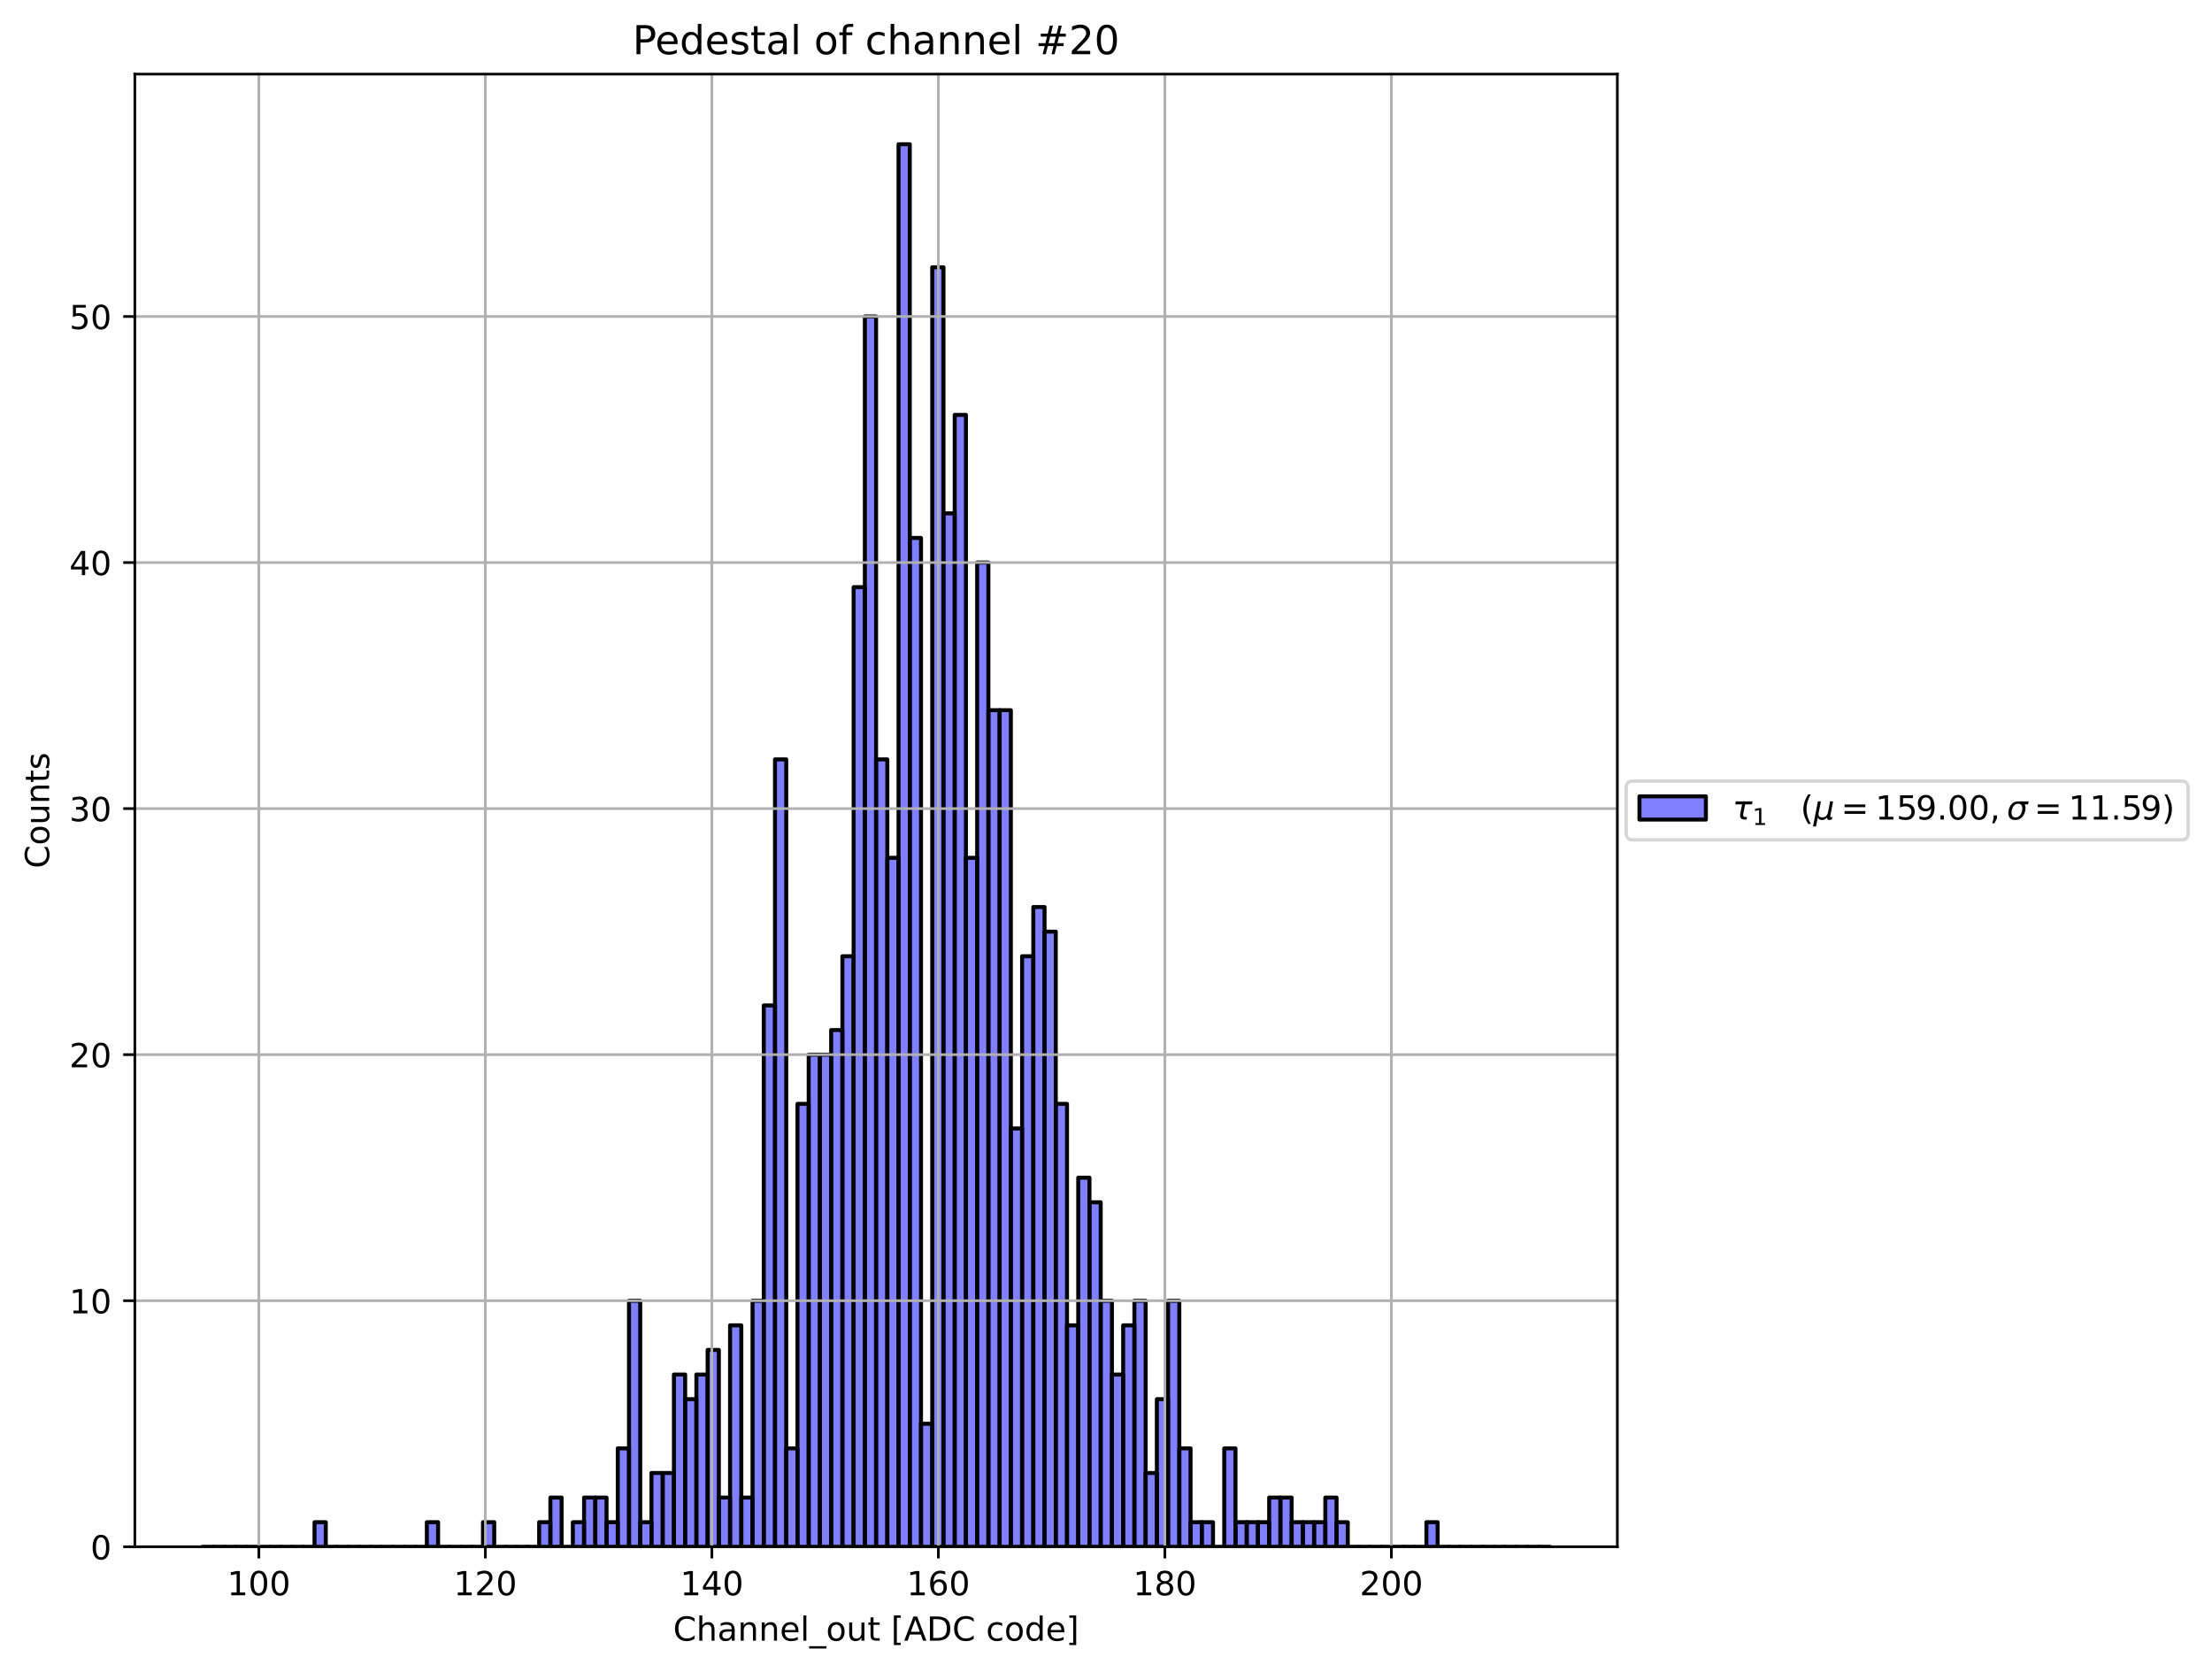 <?xml version="1.0" encoding="utf-8" standalone="no"?>
<!DOCTYPE svg PUBLIC "-//W3C//DTD SVG 1.1//EN"
  "http://www.w3.org/Graphics/SVG/1.1/DTD/svg11.dtd">
<!-- Created with matplotlib (https://matplotlib.org/) -->
<svg height="503.673pt" version="1.1" viewBox="0 0 666.067 503.673" width="666.067pt" xmlns="http://www.w3.org/2000/svg" xmlns:xlink="http://www.w3.org/1999/xlink">
 <defs>
  <style type="text/css">*{stroke-linecap:butt;stroke-linejoin:round;}</style>
 </defs>
 <g id="figure_1">
  <g id="patch_1">
   <path d="M 0 503.673 
L 666.067 503.673 
L 666.067 0 
L 0 0 
z
" style="fill:#ffffff;"/>
  </g>
  <g id="axes_1">
   <g id="patch_2">
    <path d="M 40.603 465.838 
L 487.003 465.838 
L 487.003 22.318 
L 40.603 22.318 
z
" style="fill:#ffffff;"/>
   </g>
   <g id="patch_3">
    <path clip-path="url(#p272ab62009)" d="M 60.894 465.838 
L 64.276 465.838 
L 64.276 465.838 
L 60.894 465.838 
z
" style="fill:#0000ff;fill-opacity:0.5;stroke:#000000;stroke-linejoin:miter;stroke-width:1.2;"/>
   </g>
   <g id="patch_4">
    <path clip-path="url(#p272ab62009)" d="M 64.276 465.838 
L 67.658 465.838 
L 67.658 465.838 
L 64.276 465.838 
z
" style="fill:#0000ff;fill-opacity:0.5;stroke:#000000;stroke-linejoin:miter;stroke-width:1.2;"/>
   </g>
   <g id="patch_5">
    <path clip-path="url(#p272ab62009)" d="M 67.658 465.838 
L 71.039 465.838 
L 71.039 465.838 
L 67.658 465.838 
z
" style="fill:#0000ff;fill-opacity:0.5;stroke:#000000;stroke-linejoin:miter;stroke-width:1.2;"/>
   </g>
   <g id="patch_6">
    <path clip-path="url(#p272ab62009)" d="M 71.039 465.838 
L 74.421 465.838 
L 74.421 465.838 
L 71.039 465.838 
z
" style="fill:#0000ff;fill-opacity:0.5;stroke:#000000;stroke-linejoin:miter;stroke-width:1.2;"/>
   </g>
   <g id="patch_7">
    <path clip-path="url(#p272ab62009)" d="M 74.421 465.838 
L 77.803 465.838 
L 77.803 465.838 
L 74.421 465.838 
z
" style="fill:#0000ff;fill-opacity:0.5;stroke:#000000;stroke-linejoin:miter;stroke-width:1.2;"/>
   </g>
   <g id="patch_8">
    <path clip-path="url(#p272ab62009)" d="M 77.803 465.838 
L 81.185 465.838 
L 81.185 465.838 
L 77.803 465.838 
z
" style="fill:#0000ff;fill-opacity:0.5;stroke:#000000;stroke-linejoin:miter;stroke-width:1.2;"/>
   </g>
   <g id="patch_9">
    <path clip-path="url(#p272ab62009)" d="M 81.185 465.838 
L 84.567 465.838 
L 84.567 465.838 
L 81.185 465.838 
z
" style="fill:#0000ff;fill-opacity:0.5;stroke:#000000;stroke-linejoin:miter;stroke-width:1.2;"/>
   </g>
   <g id="patch_10">
    <path clip-path="url(#p272ab62009)" d="M 84.567 465.838 
L 87.949 465.838 
L 87.949 465.838 
L 84.567 465.838 
z
" style="fill:#0000ff;fill-opacity:0.5;stroke:#000000;stroke-linejoin:miter;stroke-width:1.2;"/>
   </g>
   <g id="patch_11">
    <path clip-path="url(#p272ab62009)" d="M 87.949 465.838 
L 91.33 465.838 
L 91.33 465.838 
L 87.949 465.838 
z
" style="fill:#0000ff;fill-opacity:0.5;stroke:#000000;stroke-linejoin:miter;stroke-width:1.2;"/>
   </g>
   <g id="patch_12">
    <path clip-path="url(#p272ab62009)" d="M 91.33 465.838 
L 94.712 465.838 
L 94.712 465.838 
L 91.33 465.838 
z
" style="fill:#0000ff;fill-opacity:0.5;stroke:#000000;stroke-linejoin:miter;stroke-width:1.2;"/>
   </g>
   <g id="patch_13">
    <path clip-path="url(#p272ab62009)" d="M 94.712 465.838 
L 98.094 465.838 
L 98.094 458.428 
L 94.712 458.428 
z
" style="fill:#0000ff;fill-opacity:0.5;stroke:#000000;stroke-linejoin:miter;stroke-width:1.2;"/>
   </g>
   <g id="patch_14">
    <path clip-path="url(#p272ab62009)" d="M 98.094 465.838 
L 101.476 465.838 
L 101.476 465.838 
L 98.094 465.838 
z
" style="fill:#0000ff;fill-opacity:0.5;stroke:#000000;stroke-linejoin:miter;stroke-width:1.2;"/>
   </g>
   <g id="patch_15">
    <path clip-path="url(#p272ab62009)" d="M 101.476 465.838 
L 104.858 465.838 
L 104.858 465.838 
L 101.476 465.838 
z
" style="fill:#0000ff;fill-opacity:0.5;stroke:#000000;stroke-linejoin:miter;stroke-width:1.2;"/>
   </g>
   <g id="patch_16">
    <path clip-path="url(#p272ab62009)" d="M 104.858 465.838 
L 108.239 465.838 
L 108.239 465.838 
L 104.858 465.838 
z
" style="fill:#0000ff;fill-opacity:0.5;stroke:#000000;stroke-linejoin:miter;stroke-width:1.2;"/>
   </g>
   <g id="patch_17">
    <path clip-path="url(#p272ab62009)" d="M 108.239 465.838 
L 111.621 465.838 
L 111.621 465.838 
L 108.239 465.838 
z
" style="fill:#0000ff;fill-opacity:0.5;stroke:#000000;stroke-linejoin:miter;stroke-width:1.2;"/>
   </g>
   <g id="patch_18">
    <path clip-path="url(#p272ab62009)" d="M 111.621 465.838 
L 115.003 465.838 
L 115.003 465.838 
L 111.621 465.838 
z
" style="fill:#0000ff;fill-opacity:0.5;stroke:#000000;stroke-linejoin:miter;stroke-width:1.2;"/>
   </g>
   <g id="patch_19">
    <path clip-path="url(#p272ab62009)" d="M 115.003 465.838 
L 118.385 465.838 
L 118.385 465.838 
L 115.003 465.838 
z
" style="fill:#0000ff;fill-opacity:0.5;stroke:#000000;stroke-linejoin:miter;stroke-width:1.2;"/>
   </g>
   <g id="patch_20">
    <path clip-path="url(#p272ab62009)" d="M 118.385 465.838 
L 121.767 465.838 
L 121.767 465.838 
L 118.385 465.838 
z
" style="fill:#0000ff;fill-opacity:0.5;stroke:#000000;stroke-linejoin:miter;stroke-width:1.2;"/>
   </g>
   <g id="patch_21">
    <path clip-path="url(#p272ab62009)" d="M 121.767 465.838 
L 125.149 465.838 
L 125.149 465.838 
L 121.767 465.838 
z
" style="fill:#0000ff;fill-opacity:0.5;stroke:#000000;stroke-linejoin:miter;stroke-width:1.2;"/>
   </g>
   <g id="patch_22">
    <path clip-path="url(#p272ab62009)" d="M 125.149 465.838 
L 128.53 465.838 
L 128.53 465.838 
L 125.149 465.838 
z
" style="fill:#0000ff;fill-opacity:0.5;stroke:#000000;stroke-linejoin:miter;stroke-width:1.2;"/>
   </g>
   <g id="patch_23">
    <path clip-path="url(#p272ab62009)" d="M 128.53 465.838 
L 131.912 465.838 
L 131.912 458.428 
L 128.53 458.428 
z
" style="fill:#0000ff;fill-opacity:0.5;stroke:#000000;stroke-linejoin:miter;stroke-width:1.2;"/>
   </g>
   <g id="patch_24">
    <path clip-path="url(#p272ab62009)" d="M 131.912 465.838 
L 135.294 465.838 
L 135.294 465.838 
L 131.912 465.838 
z
" style="fill:#0000ff;fill-opacity:0.5;stroke:#000000;stroke-linejoin:miter;stroke-width:1.2;"/>
   </g>
   <g id="patch_25">
    <path clip-path="url(#p272ab62009)" d="M 135.294 465.838 
L 138.676 465.838 
L 138.676 465.838 
L 135.294 465.838 
z
" style="fill:#0000ff;fill-opacity:0.5;stroke:#000000;stroke-linejoin:miter;stroke-width:1.2;"/>
   </g>
   <g id="patch_26">
    <path clip-path="url(#p272ab62009)" d="M 138.676 465.838 
L 142.058 465.838 
L 142.058 465.838 
L 138.676 465.838 
z
" style="fill:#0000ff;fill-opacity:0.5;stroke:#000000;stroke-linejoin:miter;stroke-width:1.2;"/>
   </g>
   <g id="patch_27">
    <path clip-path="url(#p272ab62009)" d="M 142.058 465.838 
L 145.439 465.838 
L 145.439 465.838 
L 142.058 465.838 
z
" style="fill:#0000ff;fill-opacity:0.5;stroke:#000000;stroke-linejoin:miter;stroke-width:1.2;"/>
   </g>
   <g id="patch_28">
    <path clip-path="url(#p272ab62009)" d="M 145.439 465.838 
L 148.821 465.838 
L 148.821 458.428 
L 145.439 458.428 
z
" style="fill:#0000ff;fill-opacity:0.5;stroke:#000000;stroke-linejoin:miter;stroke-width:1.2;"/>
   </g>
   <g id="patch_29">
    <path clip-path="url(#p272ab62009)" d="M 148.821 465.838 
L 152.203 465.838 
L 152.203 465.838 
L 148.821 465.838 
z
" style="fill:#0000ff;fill-opacity:0.5;stroke:#000000;stroke-linejoin:miter;stroke-width:1.2;"/>
   </g>
   <g id="patch_30">
    <path clip-path="url(#p272ab62009)" d="M 152.203 465.838 
L 155.585 465.838 
L 155.585 465.838 
L 152.203 465.838 
z
" style="fill:#0000ff;fill-opacity:0.5;stroke:#000000;stroke-linejoin:miter;stroke-width:1.2;"/>
   </g>
   <g id="patch_31">
    <path clip-path="url(#p272ab62009)" d="M 155.585 465.838 
L 158.967 465.838 
L 158.967 465.838 
L 155.585 465.838 
z
" style="fill:#0000ff;fill-opacity:0.5;stroke:#000000;stroke-linejoin:miter;stroke-width:1.2;"/>
   </g>
   <g id="patch_32">
    <path clip-path="url(#p272ab62009)" d="M 158.967 465.838 
L 162.349 465.838 
L 162.349 465.838 
L 158.967 465.838 
z
" style="fill:#0000ff;fill-opacity:0.5;stroke:#000000;stroke-linejoin:miter;stroke-width:1.2;"/>
   </g>
   <g id="patch_33">
    <path clip-path="url(#p272ab62009)" d="M 162.349 465.838 
L 165.73 465.838 
L 165.73 458.428 
L 162.349 458.428 
z
" style="fill:#0000ff;fill-opacity:0.5;stroke:#000000;stroke-linejoin:miter;stroke-width:1.2;"/>
   </g>
   <g id="patch_34">
    <path clip-path="url(#p272ab62009)" d="M 165.73 465.838 
L 169.112 465.838 
L 169.112 451.017 
L 165.73 451.017 
z
" style="fill:#0000ff;fill-opacity:0.5;stroke:#000000;stroke-linejoin:miter;stroke-width:1.2;"/>
   </g>
   <g id="patch_35">
    <path clip-path="url(#p272ab62009)" d="M 169.112 465.838 
L 172.494 465.838 
L 172.494 465.838 
L 169.112 465.838 
z
" style="fill:#0000ff;fill-opacity:0.5;stroke:#000000;stroke-linejoin:miter;stroke-width:1.2;"/>
   </g>
   <g id="patch_36">
    <path clip-path="url(#p272ab62009)" d="M 172.494 465.838 
L 175.876 465.838 
L 175.876 458.428 
L 172.494 458.428 
z
" style="fill:#0000ff;fill-opacity:0.5;stroke:#000000;stroke-linejoin:miter;stroke-width:1.2;"/>
   </g>
   <g id="patch_37">
    <path clip-path="url(#p272ab62009)" d="M 175.876 465.838 
L 179.258 465.838 
L 179.258 451.017 
L 175.876 451.017 
z
" style="fill:#0000ff;fill-opacity:0.5;stroke:#000000;stroke-linejoin:miter;stroke-width:1.2;"/>
   </g>
   <g id="patch_38">
    <path clip-path="url(#p272ab62009)" d="M 179.258 465.838 
L 182.639 465.838 
L 182.639 451.017 
L 179.258 451.017 
z
" style="fill:#0000ff;fill-opacity:0.5;stroke:#000000;stroke-linejoin:miter;stroke-width:1.2;"/>
   </g>
   <g id="patch_39">
    <path clip-path="url(#p272ab62009)" d="M 182.639 465.838 
L 186.021 465.838 
L 186.021 458.428 
L 182.639 458.428 
z
" style="fill:#0000ff;fill-opacity:0.5;stroke:#000000;stroke-linejoin:miter;stroke-width:1.2;"/>
   </g>
   <g id="patch_40">
    <path clip-path="url(#p272ab62009)" d="M 186.021 465.838 
L 189.403 465.838 
L 189.403 436.196 
L 186.021 436.196 
z
" style="fill:#0000ff;fill-opacity:0.5;stroke:#000000;stroke-linejoin:miter;stroke-width:1.2;"/>
   </g>
   <g id="patch_41">
    <path clip-path="url(#p272ab62009)" d="M 189.403 465.838 
L 192.785 465.838 
L 192.785 391.733 
L 189.403 391.733 
z
" style="fill:#0000ff;fill-opacity:0.5;stroke:#000000;stroke-linejoin:miter;stroke-width:1.2;"/>
   </g>
   <g id="patch_42">
    <path clip-path="url(#p272ab62009)" d="M 192.785 465.838 
L 196.167 465.838 
L 196.167 458.428 
L 192.785 458.428 
z
" style="fill:#0000ff;fill-opacity:0.5;stroke:#000000;stroke-linejoin:miter;stroke-width:1.2;"/>
   </g>
   <g id="patch_43">
    <path clip-path="url(#p272ab62009)" d="M 196.167 465.838 
L 199.549 465.838 
L 199.549 443.607 
L 196.167 443.607 
z
" style="fill:#0000ff;fill-opacity:0.5;stroke:#000000;stroke-linejoin:miter;stroke-width:1.2;"/>
   </g>
   <g id="patch_44">
    <path clip-path="url(#p272ab62009)" d="M 199.549 465.838 
L 202.93 465.838 
L 202.93 443.607 
L 199.549 443.607 
z
" style="fill:#0000ff;fill-opacity:0.5;stroke:#000000;stroke-linejoin:miter;stroke-width:1.2;"/>
   </g>
   <g id="patch_45">
    <path clip-path="url(#p272ab62009)" d="M 202.93 465.838 
L 206.312 465.838 
L 206.312 413.964 
L 202.93 413.964 
z
" style="fill:#0000ff;fill-opacity:0.5;stroke:#000000;stroke-linejoin:miter;stroke-width:1.2;"/>
   </g>
   <g id="patch_46">
    <path clip-path="url(#p272ab62009)" d="M 206.312 465.838 
L 209.694 465.838 
L 209.694 421.375 
L 206.312 421.375 
z
" style="fill:#0000ff;fill-opacity:0.5;stroke:#000000;stroke-linejoin:miter;stroke-width:1.2;"/>
   </g>
   <g id="patch_47">
    <path clip-path="url(#p272ab62009)" d="M 209.694 465.838 
L 213.076 465.838 
L 213.076 413.964 
L 209.694 413.964 
z
" style="fill:#0000ff;fill-opacity:0.5;stroke:#000000;stroke-linejoin:miter;stroke-width:1.2;"/>
   </g>
   <g id="patch_48">
    <path clip-path="url(#p272ab62009)" d="M 213.076 465.838 
L 216.458 465.838 
L 216.458 406.554 
L 213.076 406.554 
z
" style="fill:#0000ff;fill-opacity:0.5;stroke:#000000;stroke-linejoin:miter;stroke-width:1.2;"/>
   </g>
   <g id="patch_49">
    <path clip-path="url(#p272ab62009)" d="M 216.458 465.838 
L 219.839 465.838 
L 219.839 451.017 
L 216.458 451.017 
z
" style="fill:#0000ff;fill-opacity:0.5;stroke:#000000;stroke-linejoin:miter;stroke-width:1.2;"/>
   </g>
   <g id="patch_50">
    <path clip-path="url(#p272ab62009)" d="M 219.839 465.838 
L 223.221 465.838 
L 223.221 399.143 
L 219.839 399.143 
z
" style="fill:#0000ff;fill-opacity:0.5;stroke:#000000;stroke-linejoin:miter;stroke-width:1.2;"/>
   </g>
   <g id="patch_51">
    <path clip-path="url(#p272ab62009)" d="M 223.221 465.838 
L 226.603 465.838 
L 226.603 451.017 
L 223.221 451.017 
z
" style="fill:#0000ff;fill-opacity:0.5;stroke:#000000;stroke-linejoin:miter;stroke-width:1.2;"/>
   </g>
   <g id="patch_52">
    <path clip-path="url(#p272ab62009)" d="M 226.603 465.838 
L 229.985 465.838 
L 229.985 391.733 
L 226.603 391.733 
z
" style="fill:#0000ff;fill-opacity:0.5;stroke:#000000;stroke-linejoin:miter;stroke-width:1.2;"/>
   </g>
   <g id="patch_53">
    <path clip-path="url(#p272ab62009)" d="M 229.985 465.838 
L 233.367 465.838 
L 233.367 302.807 
L 229.985 302.807 
z
" style="fill:#0000ff;fill-opacity:0.5;stroke:#000000;stroke-linejoin:miter;stroke-width:1.2;"/>
   </g>
   <g id="patch_54">
    <path clip-path="url(#p272ab62009)" d="M 233.367 465.838 
L 236.749 465.838 
L 236.749 228.701 
L 233.367 228.701 
z
" style="fill:#0000ff;fill-opacity:0.5;stroke:#000000;stroke-linejoin:miter;stroke-width:1.2;"/>
   </g>
   <g id="patch_55">
    <path clip-path="url(#p272ab62009)" d="M 236.749 465.838 
L 240.13 465.838 
L 240.13 436.196 
L 236.749 436.196 
z
" style="fill:#0000ff;fill-opacity:0.5;stroke:#000000;stroke-linejoin:miter;stroke-width:1.2;"/>
   </g>
   <g id="patch_56">
    <path clip-path="url(#p272ab62009)" d="M 240.13 465.838 
L 243.512 465.838 
L 243.512 332.449 
L 240.13 332.449 
z
" style="fill:#0000ff;fill-opacity:0.5;stroke:#000000;stroke-linejoin:miter;stroke-width:1.2;"/>
   </g>
   <g id="patch_57">
    <path clip-path="url(#p272ab62009)" d="M 243.512 465.838 
L 246.894 465.838 
L 246.894 317.628 
L 243.512 317.628 
z
" style="fill:#0000ff;fill-opacity:0.5;stroke:#000000;stroke-linejoin:miter;stroke-width:1.2;"/>
   </g>
   <g id="patch_58">
    <path clip-path="url(#p272ab62009)" d="M 246.894 465.838 
L 250.276 465.838 
L 250.276 317.628 
L 246.894 317.628 
z
" style="fill:#0000ff;fill-opacity:0.5;stroke:#000000;stroke-linejoin:miter;stroke-width:1.2;"/>
   </g>
   <g id="patch_59">
    <path clip-path="url(#p272ab62009)" d="M 250.276 465.838 
L 253.658 465.838 
L 253.658 310.217 
L 250.276 310.217 
z
" style="fill:#0000ff;fill-opacity:0.5;stroke:#000000;stroke-linejoin:miter;stroke-width:1.2;"/>
   </g>
   <g id="patch_60">
    <path clip-path="url(#p272ab62009)" d="M 253.658 465.838 
L 257.039 465.838 
L 257.039 287.985 
L 253.658 287.985 
z
" style="fill:#0000ff;fill-opacity:0.5;stroke:#000000;stroke-linejoin:miter;stroke-width:1.2;"/>
   </g>
   <g id="patch_61">
    <path clip-path="url(#p272ab62009)" d="M 257.039 465.838 
L 260.421 465.838 
L 260.421 176.828 
L 257.039 176.828 
z
" style="fill:#0000ff;fill-opacity:0.5;stroke:#000000;stroke-linejoin:miter;stroke-width:1.2;"/>
   </g>
   <g id="patch_62">
    <path clip-path="url(#p272ab62009)" d="M 260.421 465.838 
L 263.803 465.838 
L 263.803 95.312 
L 260.421 95.312 
z
" style="fill:#0000ff;fill-opacity:0.5;stroke:#000000;stroke-linejoin:miter;stroke-width:1.2;"/>
   </g>
   <g id="patch_63">
    <path clip-path="url(#p272ab62009)" d="M 263.803 465.838 
L 267.185 465.838 
L 267.185 228.701 
L 263.803 228.701 
z
" style="fill:#0000ff;fill-opacity:0.5;stroke:#000000;stroke-linejoin:miter;stroke-width:1.2;"/>
   </g>
   <g id="patch_64">
    <path clip-path="url(#p272ab62009)" d="M 267.185 465.838 
L 270.567 465.838 
L 270.567 258.343 
L 267.185 258.343 
z
" style="fill:#0000ff;fill-opacity:0.5;stroke:#000000;stroke-linejoin:miter;stroke-width:1.2;"/>
   </g>
   <g id="patch_65">
    <path clip-path="url(#p272ab62009)" d="M 270.567 465.838 
L 273.949 465.838 
L 273.949 43.438 
L 270.567 43.438 
z
" style="fill:#0000ff;fill-opacity:0.5;stroke:#000000;stroke-linejoin:miter;stroke-width:1.2;"/>
   </g>
   <g id="patch_66">
    <path clip-path="url(#p272ab62009)" d="M 273.949 465.838 
L 277.33 465.838 
L 277.33 162.007 
L 273.949 162.007 
z
" style="fill:#0000ff;fill-opacity:0.5;stroke:#000000;stroke-linejoin:miter;stroke-width:1.2;"/>
   </g>
   <g id="patch_67">
    <path clip-path="url(#p272ab62009)" d="M 277.33 465.838 
L 280.712 465.838 
L 280.712 428.785 
L 277.33 428.785 
z
" style="fill:#0000ff;fill-opacity:0.5;stroke:#000000;stroke-linejoin:miter;stroke-width:1.2;"/>
   </g>
   <g id="patch_68">
    <path clip-path="url(#p272ab62009)" d="M 280.712 465.838 
L 284.094 465.838 
L 284.094 80.491 
L 280.712 80.491 
z
" style="fill:#0000ff;fill-opacity:0.5;stroke:#000000;stroke-linejoin:miter;stroke-width:1.2;"/>
   </g>
   <g id="patch_69">
    <path clip-path="url(#p272ab62009)" d="M 284.094 465.838 
L 287.476 465.838 
L 287.476 154.596 
L 284.094 154.596 
z
" style="fill:#0000ff;fill-opacity:0.5;stroke:#000000;stroke-linejoin:miter;stroke-width:1.2;"/>
   </g>
   <g id="patch_70">
    <path clip-path="url(#p272ab62009)" d="M 287.476 465.838 
L 290.858 465.838 
L 290.858 124.954 
L 287.476 124.954 
z
" style="fill:#0000ff;fill-opacity:0.5;stroke:#000000;stroke-linejoin:miter;stroke-width:1.2;"/>
   </g>
   <g id="patch_71">
    <path clip-path="url(#p272ab62009)" d="M 290.858 465.838 
L 294.239 465.838 
L 294.239 258.343 
L 290.858 258.343 
z
" style="fill:#0000ff;fill-opacity:0.5;stroke:#000000;stroke-linejoin:miter;stroke-width:1.2;"/>
   </g>
   <g id="patch_72">
    <path clip-path="url(#p272ab62009)" d="M 294.239 465.838 
L 297.621 465.838 
L 297.621 169.417 
L 294.239 169.417 
z
" style="fill:#0000ff;fill-opacity:0.5;stroke:#000000;stroke-linejoin:miter;stroke-width:1.2;"/>
   </g>
   <g id="patch_73">
    <path clip-path="url(#p272ab62009)" d="M 297.621 465.838 
L 301.003 465.838 
L 301.003 213.88 
L 297.621 213.88 
z
" style="fill:#0000ff;fill-opacity:0.5;stroke:#000000;stroke-linejoin:miter;stroke-width:1.2;"/>
   </g>
   <g id="patch_74">
    <path clip-path="url(#p272ab62009)" d="M 301.003 465.838 
L 304.385 465.838 
L 304.385 213.88 
L 301.003 213.88 
z
" style="fill:#0000ff;fill-opacity:0.5;stroke:#000000;stroke-linejoin:miter;stroke-width:1.2;"/>
   </g>
   <g id="patch_75">
    <path clip-path="url(#p272ab62009)" d="M 304.385 465.838 
L 307.767 465.838 
L 307.767 339.859 
L 304.385 339.859 
z
" style="fill:#0000ff;fill-opacity:0.5;stroke:#000000;stroke-linejoin:miter;stroke-width:1.2;"/>
   </g>
   <g id="patch_76">
    <path clip-path="url(#p272ab62009)" d="M 307.767 465.838 
L 311.149 465.838 
L 311.149 287.985 
L 307.767 287.985 
z
" style="fill:#0000ff;fill-opacity:0.5;stroke:#000000;stroke-linejoin:miter;stroke-width:1.2;"/>
   </g>
   <g id="patch_77">
    <path clip-path="url(#p272ab62009)" d="M 311.149 465.838 
L 314.53 465.838 
L 314.53 273.164 
L 311.149 273.164 
z
" style="fill:#0000ff;fill-opacity:0.5;stroke:#000000;stroke-linejoin:miter;stroke-width:1.2;"/>
   </g>
   <g id="patch_78">
    <path clip-path="url(#p272ab62009)" d="M 314.53 465.838 
L 317.912 465.838 
L 317.912 280.575 
L 314.53 280.575 
z
" style="fill:#0000ff;fill-opacity:0.5;stroke:#000000;stroke-linejoin:miter;stroke-width:1.2;"/>
   </g>
   <g id="patch_79">
    <path clip-path="url(#p272ab62009)" d="M 317.912 465.838 
L 321.294 465.838 
L 321.294 332.449 
L 317.912 332.449 
z
" style="fill:#0000ff;fill-opacity:0.5;stroke:#000000;stroke-linejoin:miter;stroke-width:1.2;"/>
   </g>
   <g id="patch_80">
    <path clip-path="url(#p272ab62009)" d="M 321.294 465.838 
L 324.676 465.838 
L 324.676 399.143 
L 321.294 399.143 
z
" style="fill:#0000ff;fill-opacity:0.5;stroke:#000000;stroke-linejoin:miter;stroke-width:1.2;"/>
   </g>
   <g id="patch_81">
    <path clip-path="url(#p272ab62009)" d="M 324.676 465.838 
L 328.058 465.838 
L 328.058 354.68 
L 324.676 354.68 
z
" style="fill:#0000ff;fill-opacity:0.5;stroke:#000000;stroke-linejoin:miter;stroke-width:1.2;"/>
   </g>
   <g id="patch_82">
    <path clip-path="url(#p272ab62009)" d="M 328.058 465.838 
L 331.439 465.838 
L 331.439 362.091 
L 328.058 362.091 
z
" style="fill:#0000ff;fill-opacity:0.5;stroke:#000000;stroke-linejoin:miter;stroke-width:1.2;"/>
   </g>
   <g id="patch_83">
    <path clip-path="url(#p272ab62009)" d="M 331.439 465.838 
L 334.821 465.838 
L 334.821 391.733 
L 331.439 391.733 
z
" style="fill:#0000ff;fill-opacity:0.5;stroke:#000000;stroke-linejoin:miter;stroke-width:1.2;"/>
   </g>
   <g id="patch_84">
    <path clip-path="url(#p272ab62009)" d="M 334.821 465.838 
L 338.203 465.838 
L 338.203 413.964 
L 334.821 413.964 
z
" style="fill:#0000ff;fill-opacity:0.5;stroke:#000000;stroke-linejoin:miter;stroke-width:1.2;"/>
   </g>
   <g id="patch_85">
    <path clip-path="url(#p272ab62009)" d="M 338.203 465.838 
L 341.585 465.838 
L 341.585 399.143 
L 338.203 399.143 
z
" style="fill:#0000ff;fill-opacity:0.5;stroke:#000000;stroke-linejoin:miter;stroke-width:1.2;"/>
   </g>
   <g id="patch_86">
    <path clip-path="url(#p272ab62009)" d="M 341.585 465.838 
L 344.967 465.838 
L 344.967 391.733 
L 341.585 391.733 
z
" style="fill:#0000ff;fill-opacity:0.5;stroke:#000000;stroke-linejoin:miter;stroke-width:1.2;"/>
   </g>
   <g id="patch_87">
    <path clip-path="url(#p272ab62009)" d="M 344.967 465.838 
L 348.349 465.838 
L 348.349 443.607 
L 344.967 443.607 
z
" style="fill:#0000ff;fill-opacity:0.5;stroke:#000000;stroke-linejoin:miter;stroke-width:1.2;"/>
   </g>
   <g id="patch_88">
    <path clip-path="url(#p272ab62009)" d="M 348.349 465.838 
L 351.73 465.838 
L 351.73 421.375 
L 348.349 421.375 
z
" style="fill:#0000ff;fill-opacity:0.5;stroke:#000000;stroke-linejoin:miter;stroke-width:1.2;"/>
   </g>
   <g id="patch_89">
    <path clip-path="url(#p272ab62009)" d="M 351.73 465.838 
L 355.112 465.838 
L 355.112 391.733 
L 351.73 391.733 
z
" style="fill:#0000ff;fill-opacity:0.5;stroke:#000000;stroke-linejoin:miter;stroke-width:1.2;"/>
   </g>
   <g id="patch_90">
    <path clip-path="url(#p272ab62009)" d="M 355.112 465.838 
L 358.494 465.838 
L 358.494 436.196 
L 355.112 436.196 
z
" style="fill:#0000ff;fill-opacity:0.5;stroke:#000000;stroke-linejoin:miter;stroke-width:1.2;"/>
   </g>
   <g id="patch_91">
    <path clip-path="url(#p272ab62009)" d="M 358.494 465.838 
L 361.876 465.838 
L 361.876 458.428 
L 358.494 458.428 
z
" style="fill:#0000ff;fill-opacity:0.5;stroke:#000000;stroke-linejoin:miter;stroke-width:1.2;"/>
   </g>
   <g id="patch_92">
    <path clip-path="url(#p272ab62009)" d="M 361.876 465.838 
L 365.258 465.838 
L 365.258 458.428 
L 361.876 458.428 
z
" style="fill:#0000ff;fill-opacity:0.5;stroke:#000000;stroke-linejoin:miter;stroke-width:1.2;"/>
   </g>
   <g id="patch_93">
    <path clip-path="url(#p272ab62009)" d="M 365.258 465.838 
L 368.639 465.838 
L 368.639 465.838 
L 365.258 465.838 
z
" style="fill:#0000ff;fill-opacity:0.5;stroke:#000000;stroke-linejoin:miter;stroke-width:1.2;"/>
   </g>
   <g id="patch_94">
    <path clip-path="url(#p272ab62009)" d="M 368.639 465.838 
L 372.021 465.838 
L 372.021 436.196 
L 368.639 436.196 
z
" style="fill:#0000ff;fill-opacity:0.5;stroke:#000000;stroke-linejoin:miter;stroke-width:1.2;"/>
   </g>
   <g id="patch_95">
    <path clip-path="url(#p272ab62009)" d="M 372.021 465.838 
L 375.403 465.838 
L 375.403 458.428 
L 372.021 458.428 
z
" style="fill:#0000ff;fill-opacity:0.5;stroke:#000000;stroke-linejoin:miter;stroke-width:1.2;"/>
   </g>
   <g id="patch_96">
    <path clip-path="url(#p272ab62009)" d="M 375.403 465.838 
L 378.785 465.838 
L 378.785 458.428 
L 375.403 458.428 
z
" style="fill:#0000ff;fill-opacity:0.5;stroke:#000000;stroke-linejoin:miter;stroke-width:1.2;"/>
   </g>
   <g id="patch_97">
    <path clip-path="url(#p272ab62009)" d="M 378.785 465.838 
L 382.167 465.838 
L 382.167 458.428 
L 378.785 458.428 
z
" style="fill:#0000ff;fill-opacity:0.5;stroke:#000000;stroke-linejoin:miter;stroke-width:1.2;"/>
   </g>
   <g id="patch_98">
    <path clip-path="url(#p272ab62009)" d="M 382.167 465.838 
L 385.549 465.838 
L 385.549 451.017 
L 382.167 451.017 
z
" style="fill:#0000ff;fill-opacity:0.5;stroke:#000000;stroke-linejoin:miter;stroke-width:1.2;"/>
   </g>
   <g id="patch_99">
    <path clip-path="url(#p272ab62009)" d="M 385.549 465.838 
L 388.93 465.838 
L 388.93 451.017 
L 385.549 451.017 
z
" style="fill:#0000ff;fill-opacity:0.5;stroke:#000000;stroke-linejoin:miter;stroke-width:1.2;"/>
   </g>
   <g id="patch_100">
    <path clip-path="url(#p272ab62009)" d="M 388.93 465.838 
L 392.312 465.838 
L 392.312 458.428 
L 388.93 458.428 
z
" style="fill:#0000ff;fill-opacity:0.5;stroke:#000000;stroke-linejoin:miter;stroke-width:1.2;"/>
   </g>
   <g id="patch_101">
    <path clip-path="url(#p272ab62009)" d="M 392.312 465.838 
L 395.694 465.838 
L 395.694 458.428 
L 392.312 458.428 
z
" style="fill:#0000ff;fill-opacity:0.5;stroke:#000000;stroke-linejoin:miter;stroke-width:1.2;"/>
   </g>
   <g id="patch_102">
    <path clip-path="url(#p272ab62009)" d="M 395.694 465.838 
L 399.076 465.838 
L 399.076 458.428 
L 395.694 458.428 
z
" style="fill:#0000ff;fill-opacity:0.5;stroke:#000000;stroke-linejoin:miter;stroke-width:1.2;"/>
   </g>
   <g id="patch_103">
    <path clip-path="url(#p272ab62009)" d="M 399.076 465.838 
L 402.458 465.838 
L 402.458 451.017 
L 399.076 451.017 
z
" style="fill:#0000ff;fill-opacity:0.5;stroke:#000000;stroke-linejoin:miter;stroke-width:1.2;"/>
   </g>
   <g id="patch_104">
    <path clip-path="url(#p272ab62009)" d="M 402.458 465.838 
L 405.839 465.838 
L 405.839 458.428 
L 402.458 458.428 
z
" style="fill:#0000ff;fill-opacity:0.5;stroke:#000000;stroke-linejoin:miter;stroke-width:1.2;"/>
   </g>
   <g id="patch_105">
    <path clip-path="url(#p272ab62009)" d="M 405.839 465.838 
L 409.221 465.838 
L 409.221 465.838 
L 405.839 465.838 
z
" style="fill:#0000ff;fill-opacity:0.5;stroke:#000000;stroke-linejoin:miter;stroke-width:1.2;"/>
   </g>
   <g id="patch_106">
    <path clip-path="url(#p272ab62009)" d="M 409.221 465.838 
L 412.603 465.838 
L 412.603 465.838 
L 409.221 465.838 
z
" style="fill:#0000ff;fill-opacity:0.5;stroke:#000000;stroke-linejoin:miter;stroke-width:1.2;"/>
   </g>
   <g id="patch_107">
    <path clip-path="url(#p272ab62009)" d="M 412.603 465.838 
L 415.985 465.838 
L 415.985 465.838 
L 412.603 465.838 
z
" style="fill:#0000ff;fill-opacity:0.5;stroke:#000000;stroke-linejoin:miter;stroke-width:1.2;"/>
   </g>
   <g id="patch_108">
    <path clip-path="url(#p272ab62009)" d="M 415.985 465.838 
L 419.367 465.838 
L 419.367 465.838 
L 415.985 465.838 
z
" style="fill:#0000ff;fill-opacity:0.5;stroke:#000000;stroke-linejoin:miter;stroke-width:1.2;"/>
   </g>
   <g id="patch_109">
    <path clip-path="url(#p272ab62009)" d="M 419.367 465.838 
L 422.749 465.838 
L 422.749 465.838 
L 419.367 465.838 
z
" style="fill:#0000ff;fill-opacity:0.5;stroke:#000000;stroke-linejoin:miter;stroke-width:1.2;"/>
   </g>
   <g id="patch_110">
    <path clip-path="url(#p272ab62009)" d="M 422.749 465.838 
L 426.13 465.838 
L 426.13 465.838 
L 422.749 465.838 
z
" style="fill:#0000ff;fill-opacity:0.5;stroke:#000000;stroke-linejoin:miter;stroke-width:1.2;"/>
   </g>
   <g id="patch_111">
    <path clip-path="url(#p272ab62009)" d="M 426.13 465.838 
L 429.512 465.838 
L 429.512 465.838 
L 426.13 465.838 
z
" style="fill:#0000ff;fill-opacity:0.5;stroke:#000000;stroke-linejoin:miter;stroke-width:1.2;"/>
   </g>
   <g id="patch_112">
    <path clip-path="url(#p272ab62009)" d="M 429.512 465.838 
L 432.894 465.838 
L 432.894 458.428 
L 429.512 458.428 
z
" style="fill:#0000ff;fill-opacity:0.5;stroke:#000000;stroke-linejoin:miter;stroke-width:1.2;"/>
   </g>
   <g id="patch_113">
    <path clip-path="url(#p272ab62009)" d="M 432.894 465.838 
L 436.276 465.838 
L 436.276 465.838 
L 432.894 465.838 
z
" style="fill:#0000ff;fill-opacity:0.5;stroke:#000000;stroke-linejoin:miter;stroke-width:1.2;"/>
   </g>
   <g id="patch_114">
    <path clip-path="url(#p272ab62009)" d="M 436.276 465.838 
L 439.658 465.838 
L 439.658 465.838 
L 436.276 465.838 
z
" style="fill:#0000ff;fill-opacity:0.5;stroke:#000000;stroke-linejoin:miter;stroke-width:1.2;"/>
   </g>
   <g id="patch_115">
    <path clip-path="url(#p272ab62009)" d="M 439.658 465.838 
L 443.039 465.838 
L 443.039 465.838 
L 439.658 465.838 
z
" style="fill:#0000ff;fill-opacity:0.5;stroke:#000000;stroke-linejoin:miter;stroke-width:1.2;"/>
   </g>
   <g id="patch_116">
    <path clip-path="url(#p272ab62009)" d="M 443.039 465.838 
L 446.421 465.838 
L 446.421 465.838 
L 443.039 465.838 
z
" style="fill:#0000ff;fill-opacity:0.5;stroke:#000000;stroke-linejoin:miter;stroke-width:1.2;"/>
   </g>
   <g id="patch_117">
    <path clip-path="url(#p272ab62009)" d="M 446.421 465.838 
L 449.803 465.838 
L 449.803 465.838 
L 446.421 465.838 
z
" style="fill:#0000ff;fill-opacity:0.5;stroke:#000000;stroke-linejoin:miter;stroke-width:1.2;"/>
   </g>
   <g id="patch_118">
    <path clip-path="url(#p272ab62009)" d="M 449.803 465.838 
L 453.185 465.838 
L 453.185 465.838 
L 449.803 465.838 
z
" style="fill:#0000ff;fill-opacity:0.5;stroke:#000000;stroke-linejoin:miter;stroke-width:1.2;"/>
   </g>
   <g id="patch_119">
    <path clip-path="url(#p272ab62009)" d="M 453.185 465.838 
L 456.567 465.838 
L 456.567 465.838 
L 453.185 465.838 
z
" style="fill:#0000ff;fill-opacity:0.5;stroke:#000000;stroke-linejoin:miter;stroke-width:1.2;"/>
   </g>
   <g id="patch_120">
    <path clip-path="url(#p272ab62009)" d="M 456.567 465.838 
L 459.949 465.838 
L 459.949 465.838 
L 456.567 465.838 
z
" style="fill:#0000ff;fill-opacity:0.5;stroke:#000000;stroke-linejoin:miter;stroke-width:1.2;"/>
   </g>
   <g id="patch_121">
    <path clip-path="url(#p272ab62009)" d="M 459.949 465.838 
L 463.33 465.838 
L 463.33 465.838 
L 459.949 465.838 
z
" style="fill:#0000ff;fill-opacity:0.5;stroke:#000000;stroke-linejoin:miter;stroke-width:1.2;"/>
   </g>
   <g id="patch_122">
    <path clip-path="url(#p272ab62009)" d="M 463.33 465.838 
L 466.712 465.838 
L 466.712 465.838 
L 463.33 465.838 
z
" style="fill:#0000ff;fill-opacity:0.5;stroke:#000000;stroke-linejoin:miter;stroke-width:1.2;"/>
   </g>
   <g id="matplotlib.axis_1">
    <g id="xtick_1">
     <g id="line2d_1">
      <path clip-path="url(#p272ab62009)" d="M 77.945 465.838 
L 77.945 22.318 
" style="fill:none;stroke:#b0b0b0;stroke-linecap:square;stroke-width:0.8;"/>
     </g>
     <g id="line2d_2">
      <defs>
       <path d="M 0 0 
L 0 3.5 
" id="m64b2304fc0" style="stroke:#000000;stroke-width:0.8;"/>
      </defs>
      <g>
       <use style="stroke:#000000;stroke-width:0.8;" x="77.945" xlink:href="#m64b2304fc0" y="465.838"/>
      </g>
     </g>
     <g id="text_1">
      <!-- 100 -->
      <g transform="translate(68.401 480.437)scale(0.1 -0.1)">
       <defs>
        <path d="M 12.406 8.297 
L 28.516 8.297 
L 28.516 63.922 
L 10.984 60.406 
L 10.984 69.391 
L 28.422 72.906 
L 38.281 72.906 
L 38.281 8.297 
L 54.391 8.297 
L 54.391 0 
L 12.406 0 
z
" id="DejaVuSans-49"/>
        <path d="M 31.781 66.406 
Q 24.172 66.406 20.328 58.906 
Q 16.5 51.422 16.5 36.375 
Q 16.5 21.391 20.328 13.891 
Q 24.172 6.391 31.781 6.391 
Q 39.453 6.391 43.281 13.891 
Q 47.125 21.391 47.125 36.375 
Q 47.125 51.422 43.281 58.906 
Q 39.453 66.406 31.781 66.406 
z
M 31.781 74.219 
Q 44.047 74.219 50.516 64.516 
Q 56.984 54.828 56.984 36.375 
Q 56.984 17.969 50.516 8.266 
Q 44.047 -1.422 31.781 -1.422 
Q 19.531 -1.422 13.062 8.266 
Q 6.594 17.969 6.594 36.375 
Q 6.594 54.828 13.062 64.516 
Q 19.531 74.219 31.781 74.219 
z
" id="DejaVuSans-48"/>
       </defs>
       <use xlink:href="#DejaVuSans-49"/>
       <use x="63.623" xlink:href="#DejaVuSans-48"/>
       <use x="127.246" xlink:href="#DejaVuSans-48"/>
      </g>
     </g>
    </g>
    <g id="xtick_2">
     <g id="line2d_3">
      <path clip-path="url(#p272ab62009)" d="M 146.15 465.838 
L 146.15 22.318 
" style="fill:none;stroke:#b0b0b0;stroke-linecap:square;stroke-width:0.8;"/>
     </g>
     <g id="line2d_4">
      <g>
       <use style="stroke:#000000;stroke-width:0.8;" x="146.15" xlink:href="#m64b2304fc0" y="465.838"/>
      </g>
     </g>
     <g id="text_2">
      <!-- 120 -->
      <g transform="translate(136.606 480.437)scale(0.1 -0.1)">
       <defs>
        <path d="M 19.188 8.297 
L 53.609 8.297 
L 53.609 0 
L 7.328 0 
L 7.328 8.297 
Q 12.938 14.109 22.625 23.891 
Q 32.328 33.688 34.812 36.531 
Q 39.547 41.844 41.422 45.531 
Q 43.312 49.219 43.312 52.781 
Q 43.312 58.594 39.234 62.25 
Q 35.156 65.922 28.609 65.922 
Q 23.969 65.922 18.812 64.312 
Q 13.672 62.703 7.812 59.422 
L 7.812 69.391 
Q 13.766 71.781 18.938 73 
Q 24.125 74.219 28.422 74.219 
Q 39.75 74.219 46.484 68.547 
Q 53.219 62.891 53.219 53.422 
Q 53.219 48.922 51.531 44.891 
Q 49.859 40.875 45.406 35.406 
Q 44.188 33.984 37.641 27.219 
Q 31.109 20.453 19.188 8.297 
z
" id="DejaVuSans-50"/>
       </defs>
       <use xlink:href="#DejaVuSans-49"/>
       <use x="63.623" xlink:href="#DejaVuSans-50"/>
       <use x="127.246" xlink:href="#DejaVuSans-48"/>
      </g>
     </g>
    </g>
    <g id="xtick_3">
     <g id="line2d_5">
      <path clip-path="url(#p272ab62009)" d="M 214.355 465.838 
L 214.355 22.318 
" style="fill:none;stroke:#b0b0b0;stroke-linecap:square;stroke-width:0.8;"/>
     </g>
     <g id="line2d_6">
      <g>
       <use style="stroke:#000000;stroke-width:0.8;" x="214.355" xlink:href="#m64b2304fc0" y="465.838"/>
      </g>
     </g>
     <g id="text_3">
      <!-- 140 -->
      <g transform="translate(204.811 480.437)scale(0.1 -0.1)">
       <defs>
        <path d="M 37.797 64.312 
L 12.891 25.391 
L 37.797 25.391 
z
M 35.203 72.906 
L 47.609 72.906 
L 47.609 25.391 
L 58.016 25.391 
L 58.016 17.188 
L 47.609 17.188 
L 47.609 0 
L 37.797 0 
L 37.797 17.188 
L 4.891 17.188 
L 4.891 26.703 
z
" id="DejaVuSans-52"/>
       </defs>
       <use xlink:href="#DejaVuSans-49"/>
       <use x="63.623" xlink:href="#DejaVuSans-52"/>
       <use x="127.246" xlink:href="#DejaVuSans-48"/>
      </g>
     </g>
    </g>
    <g id="xtick_4">
     <g id="line2d_7">
      <path clip-path="url(#p272ab62009)" d="M 282.559 465.838 
L 282.559 22.318 
" style="fill:none;stroke:#b0b0b0;stroke-linecap:square;stroke-width:0.8;"/>
     </g>
     <g id="line2d_8">
      <g>
       <use style="stroke:#000000;stroke-width:0.8;" x="282.559" xlink:href="#m64b2304fc0" y="465.838"/>
      </g>
     </g>
     <g id="text_4">
      <!-- 160 -->
      <g transform="translate(273.016 480.437)scale(0.1 -0.1)">
       <defs>
        <path d="M 33.016 40.375 
Q 26.375 40.375 22.484 35.828 
Q 18.609 31.297 18.609 23.391 
Q 18.609 15.531 22.484 10.953 
Q 26.375 6.391 33.016 6.391 
Q 39.656 6.391 43.531 10.953 
Q 47.406 15.531 47.406 23.391 
Q 47.406 31.297 43.531 35.828 
Q 39.656 40.375 33.016 40.375 
z
M 52.594 71.297 
L 52.594 62.312 
Q 48.875 64.062 45.094 64.984 
Q 41.312 65.922 37.594 65.922 
Q 27.828 65.922 22.672 59.328 
Q 17.531 52.734 16.797 39.406 
Q 19.672 43.656 24.016 45.922 
Q 28.375 48.188 33.594 48.188 
Q 44.578 48.188 50.953 41.516 
Q 57.328 34.859 57.328 23.391 
Q 57.328 12.156 50.688 5.359 
Q 44.047 -1.422 33.016 -1.422 
Q 20.359 -1.422 13.672 8.266 
Q 6.984 17.969 6.984 36.375 
Q 6.984 53.656 15.188 63.938 
Q 23.391 74.219 37.203 74.219 
Q 40.922 74.219 44.703 73.484 
Q 48.484 72.75 52.594 71.297 
z
" id="DejaVuSans-54"/>
       </defs>
       <use xlink:href="#DejaVuSans-49"/>
       <use x="63.623" xlink:href="#DejaVuSans-54"/>
       <use x="127.246" xlink:href="#DejaVuSans-48"/>
      </g>
     </g>
    </g>
    <g id="xtick_5">
     <g id="line2d_9">
      <path clip-path="url(#p272ab62009)" d="M 350.764 465.838 
L 350.764 22.318 
" style="fill:none;stroke:#b0b0b0;stroke-linecap:square;stroke-width:0.8;"/>
     </g>
     <g id="line2d_10">
      <g>
       <use style="stroke:#000000;stroke-width:0.8;" x="350.764" xlink:href="#m64b2304fc0" y="465.838"/>
      </g>
     </g>
     <g id="text_5">
      <!-- 180 -->
      <g transform="translate(341.22 480.437)scale(0.1 -0.1)">
       <defs>
        <path d="M 31.781 34.625 
Q 24.75 34.625 20.719 30.859 
Q 16.703 27.094 16.703 20.516 
Q 16.703 13.922 20.719 10.156 
Q 24.75 6.391 31.781 6.391 
Q 38.812 6.391 42.859 10.172 
Q 46.922 13.969 46.922 20.516 
Q 46.922 27.094 42.891 30.859 
Q 38.875 34.625 31.781 34.625 
z
M 21.922 38.812 
Q 15.578 40.375 12.031 44.719 
Q 8.5 49.078 8.5 55.328 
Q 8.5 64.062 14.719 69.141 
Q 20.953 74.219 31.781 74.219 
Q 42.672 74.219 48.875 69.141 
Q 55.078 64.062 55.078 55.328 
Q 55.078 49.078 51.531 44.719 
Q 48 40.375 41.703 38.812 
Q 48.828 37.156 52.797 32.312 
Q 56.781 27.484 56.781 20.516 
Q 56.781 9.906 50.312 4.234 
Q 43.844 -1.422 31.781 -1.422 
Q 19.734 -1.422 13.25 4.234 
Q 6.781 9.906 6.781 20.516 
Q 6.781 27.484 10.781 32.312 
Q 14.797 37.156 21.922 38.812 
z
M 18.312 54.391 
Q 18.312 48.734 21.844 45.562 
Q 25.391 42.391 31.781 42.391 
Q 38.141 42.391 41.719 45.562 
Q 45.312 48.734 45.312 54.391 
Q 45.312 60.062 41.719 63.234 
Q 38.141 66.406 31.781 66.406 
Q 25.391 66.406 21.844 63.234 
Q 18.312 60.062 18.312 54.391 
z
" id="DejaVuSans-56"/>
       </defs>
       <use xlink:href="#DejaVuSans-49"/>
       <use x="63.623" xlink:href="#DejaVuSans-56"/>
       <use x="127.246" xlink:href="#DejaVuSans-48"/>
      </g>
     </g>
    </g>
    <g id="xtick_6">
     <g id="line2d_11">
      <path clip-path="url(#p272ab62009)" d="M 418.969 465.838 
L 418.969 22.318 
" style="fill:none;stroke:#b0b0b0;stroke-linecap:square;stroke-width:0.8;"/>
     </g>
     <g id="line2d_12">
      <g>
       <use style="stroke:#000000;stroke-width:0.8;" x="418.969" xlink:href="#m64b2304fc0" y="465.838"/>
      </g>
     </g>
     <g id="text_6">
      <!-- 200 -->
      <g transform="translate(409.425 480.437)scale(0.1 -0.1)">
       <use xlink:href="#DejaVuSans-50"/>
       <use x="63.623" xlink:href="#DejaVuSans-48"/>
       <use x="127.246" xlink:href="#DejaVuSans-48"/>
      </g>
     </g>
    </g>
    <g id="text_7">
     <!-- Channel_out [ADC code] -->
     <g transform="translate(202.687 494.115)scale(0.1 -0.1)">
      <defs>
       <path d="M 64.406 67.281 
L 64.406 56.891 
Q 59.422 61.531 53.781 63.812 
Q 48.141 66.109 41.797 66.109 
Q 29.297 66.109 22.656 58.469 
Q 16.016 50.828 16.016 36.375 
Q 16.016 21.969 22.656 14.328 
Q 29.297 6.688 41.797 6.688 
Q 48.141 6.688 53.781 8.984 
Q 59.422 11.281 64.406 15.922 
L 64.406 5.609 
Q 59.234 2.094 53.438 0.328 
Q 47.656 -1.422 41.219 -1.422 
Q 24.656 -1.422 15.125 8.703 
Q 5.609 18.844 5.609 36.375 
Q 5.609 53.953 15.125 64.078 
Q 24.656 74.219 41.219 74.219 
Q 47.75 74.219 53.531 72.484 
Q 59.328 70.75 64.406 67.281 
z
" id="DejaVuSans-67"/>
       <path d="M 54.891 33.016 
L 54.891 0 
L 45.906 0 
L 45.906 32.719 
Q 45.906 40.484 42.875 44.328 
Q 39.844 48.188 33.797 48.188 
Q 26.516 48.188 22.312 43.547 
Q 18.109 38.922 18.109 30.906 
L 18.109 0 
L 9.078 0 
L 9.078 75.984 
L 18.109 75.984 
L 18.109 46.188 
Q 21.344 51.125 25.703 53.562 
Q 30.078 56 35.797 56 
Q 45.219 56 50.047 50.172 
Q 54.891 44.344 54.891 33.016 
z
" id="DejaVuSans-104"/>
       <path d="M 34.281 27.484 
Q 23.391 27.484 19.188 25 
Q 14.984 22.516 14.984 16.5 
Q 14.984 11.719 18.141 8.906 
Q 21.297 6.109 26.703 6.109 
Q 34.188 6.109 38.703 11.406 
Q 43.219 16.703 43.219 25.484 
L 43.219 27.484 
z
M 52.203 31.203 
L 52.203 0 
L 43.219 0 
L 43.219 8.297 
Q 40.141 3.328 35.547 0.953 
Q 30.953 -1.422 24.312 -1.422 
Q 15.922 -1.422 10.953 3.297 
Q 6 8.016 6 15.922 
Q 6 25.141 12.172 29.828 
Q 18.359 34.516 30.609 34.516 
L 43.219 34.516 
L 43.219 35.406 
Q 43.219 41.609 39.141 45 
Q 35.062 48.391 27.688 48.391 
Q 23 48.391 18.547 47.266 
Q 14.109 46.141 10.016 43.891 
L 10.016 52.203 
Q 14.938 54.109 19.578 55.047 
Q 24.219 56 28.609 56 
Q 40.484 56 46.344 49.844 
Q 52.203 43.703 52.203 31.203 
z
" id="DejaVuSans-97"/>
       <path d="M 54.891 33.016 
L 54.891 0 
L 45.906 0 
L 45.906 32.719 
Q 45.906 40.484 42.875 44.328 
Q 39.844 48.188 33.797 48.188 
Q 26.516 48.188 22.312 43.547 
Q 18.109 38.922 18.109 30.906 
L 18.109 0 
L 9.078 0 
L 9.078 54.688 
L 18.109 54.688 
L 18.109 46.188 
Q 21.344 51.125 25.703 53.562 
Q 30.078 56 35.797 56 
Q 45.219 56 50.047 50.172 
Q 54.891 44.344 54.891 33.016 
z
" id="DejaVuSans-110"/>
       <path d="M 56.203 29.594 
L 56.203 25.203 
L 14.891 25.203 
Q 15.484 15.922 20.484 11.062 
Q 25.484 6.203 34.422 6.203 
Q 39.594 6.203 44.453 7.469 
Q 49.312 8.734 54.109 11.281 
L 54.109 2.781 
Q 49.266 0.734 44.188 -0.344 
Q 39.109 -1.422 33.891 -1.422 
Q 20.797 -1.422 13.156 6.188 
Q 5.516 13.812 5.516 26.812 
Q 5.516 40.234 12.766 48.109 
Q 20.016 56 32.328 56 
Q 43.359 56 49.781 48.891 
Q 56.203 41.797 56.203 29.594 
z
M 47.219 32.234 
Q 47.125 39.594 43.094 43.984 
Q 39.062 48.391 32.422 48.391 
Q 24.906 48.391 20.391 44.141 
Q 15.875 39.891 15.188 32.172 
z
" id="DejaVuSans-101"/>
       <path d="M 9.422 75.984 
L 18.406 75.984 
L 18.406 0 
L 9.422 0 
z
" id="DejaVuSans-108"/>
       <path d="M 50.984 -16.609 
L 50.984 -23.578 
L -0.984 -23.578 
L -0.984 -16.609 
z
" id="DejaVuSans-95"/>
       <path d="M 30.609 48.391 
Q 23.391 48.391 19.188 42.75 
Q 14.984 37.109 14.984 27.297 
Q 14.984 17.484 19.156 11.844 
Q 23.344 6.203 30.609 6.203 
Q 37.797 6.203 41.984 11.859 
Q 46.188 17.531 46.188 27.297 
Q 46.188 37.016 41.984 42.703 
Q 37.797 48.391 30.609 48.391 
z
M 30.609 56 
Q 42.328 56 49.016 48.375 
Q 55.719 40.766 55.719 27.297 
Q 55.719 13.875 49.016 6.219 
Q 42.328 -1.422 30.609 -1.422 
Q 18.844 -1.422 12.172 6.219 
Q 5.516 13.875 5.516 27.297 
Q 5.516 40.766 12.172 48.375 
Q 18.844 56 30.609 56 
z
" id="DejaVuSans-111"/>
       <path d="M 8.5 21.578 
L 8.5 54.688 
L 17.484 54.688 
L 17.484 21.922 
Q 17.484 14.156 20.5 10.266 
Q 23.531 6.391 29.594 6.391 
Q 36.859 6.391 41.078 11.031 
Q 45.312 15.672 45.312 23.688 
L 45.312 54.688 
L 54.297 54.688 
L 54.297 0 
L 45.312 0 
L 45.312 8.406 
Q 42.047 3.422 37.719 1 
Q 33.406 -1.422 27.688 -1.422 
Q 18.266 -1.422 13.375 4.438 
Q 8.5 10.297 8.5 21.578 
z
M 31.109 56 
z
" id="DejaVuSans-117"/>
       <path d="M 18.312 70.219 
L 18.312 54.688 
L 36.812 54.688 
L 36.812 47.703 
L 18.312 47.703 
L 18.312 18.016 
Q 18.312 11.328 20.141 9.422 
Q 21.969 7.516 27.594 7.516 
L 36.812 7.516 
L 36.812 0 
L 27.594 0 
Q 17.188 0 13.234 3.875 
Q 9.281 7.766 9.281 18.016 
L 9.281 47.703 
L 2.688 47.703 
L 2.688 54.688 
L 9.281 54.688 
L 9.281 70.219 
z
" id="DejaVuSans-116"/>
       <path id="DejaVuSans-32"/>
       <path d="M 8.594 75.984 
L 29.297 75.984 
L 29.297 69 
L 17.578 69 
L 17.578 -6.203 
L 29.297 -6.203 
L 29.297 -13.188 
L 8.594 -13.188 
z
" id="DejaVuSans-91"/>
       <path d="M 34.188 63.188 
L 20.797 26.906 
L 47.609 26.906 
z
M 28.609 72.906 
L 39.797 72.906 
L 67.578 0 
L 57.328 0 
L 50.688 18.703 
L 17.828 18.703 
L 11.188 0 
L 0.781 0 
z
" id="DejaVuSans-65"/>
       <path d="M 19.672 64.797 
L 19.672 8.109 
L 31.594 8.109 
Q 46.688 8.109 53.688 14.938 
Q 60.688 21.781 60.688 36.531 
Q 60.688 51.172 53.688 57.984 
Q 46.688 64.797 31.594 64.797 
z
M 9.812 72.906 
L 30.078 72.906 
Q 51.266 72.906 61.172 64.094 
Q 71.094 55.281 71.094 36.531 
Q 71.094 17.672 61.125 8.828 
Q 51.172 0 30.078 0 
L 9.812 0 
z
" id="DejaVuSans-68"/>
       <path d="M 48.781 52.594 
L 48.781 44.188 
Q 44.969 46.297 41.141 47.344 
Q 37.312 48.391 33.406 48.391 
Q 24.656 48.391 19.812 42.844 
Q 14.984 37.312 14.984 27.297 
Q 14.984 17.281 19.812 11.734 
Q 24.656 6.203 33.406 6.203 
Q 37.312 6.203 41.141 7.25 
Q 44.969 8.297 48.781 10.406 
L 48.781 2.094 
Q 45.016 0.344 40.984 -0.531 
Q 36.969 -1.422 32.422 -1.422 
Q 20.062 -1.422 12.781 6.344 
Q 5.516 14.109 5.516 27.297 
Q 5.516 40.672 12.859 48.328 
Q 20.219 56 33.016 56 
Q 37.156 56 41.109 55.141 
Q 45.062 54.297 48.781 52.594 
z
" id="DejaVuSans-99"/>
       <path d="M 45.406 46.391 
L 45.406 75.984 
L 54.391 75.984 
L 54.391 0 
L 45.406 0 
L 45.406 8.203 
Q 42.578 3.328 38.25 0.953 
Q 33.938 -1.422 27.875 -1.422 
Q 17.969 -1.422 11.734 6.484 
Q 5.516 14.406 5.516 27.297 
Q 5.516 40.188 11.734 48.094 
Q 17.969 56 27.875 56 
Q 33.938 56 38.25 53.625 
Q 42.578 51.266 45.406 46.391 
z
M 14.797 27.297 
Q 14.797 17.391 18.875 11.75 
Q 22.953 6.109 30.078 6.109 
Q 37.203 6.109 41.297 11.75 
Q 45.406 17.391 45.406 27.297 
Q 45.406 37.203 41.297 42.844 
Q 37.203 48.484 30.078 48.484 
Q 22.953 48.484 18.875 42.844 
Q 14.797 37.203 14.797 27.297 
z
" id="DejaVuSans-100"/>
       <path d="M 30.422 75.984 
L 30.422 -13.188 
L 9.719 -13.188 
L 9.719 -6.203 
L 21.391 -6.203 
L 21.391 69 
L 9.719 69 
L 9.719 75.984 
z
" id="DejaVuSans-93"/>
      </defs>
      <use xlink:href="#DejaVuSans-67"/>
      <use x="69.824" xlink:href="#DejaVuSans-104"/>
      <use x="133.203" xlink:href="#DejaVuSans-97"/>
      <use x="194.482" xlink:href="#DejaVuSans-110"/>
      <use x="257.861" xlink:href="#DejaVuSans-110"/>
      <use x="321.24" xlink:href="#DejaVuSans-101"/>
      <use x="382.764" xlink:href="#DejaVuSans-108"/>
      <use x="410.547" xlink:href="#DejaVuSans-95"/>
      <use x="460.547" xlink:href="#DejaVuSans-111"/>
      <use x="521.729" xlink:href="#DejaVuSans-117"/>
      <use x="585.107" xlink:href="#DejaVuSans-116"/>
      <use x="624.316" xlink:href="#DejaVuSans-32"/>
      <use x="656.104" xlink:href="#DejaVuSans-91"/>
      <use x="695.117" xlink:href="#DejaVuSans-65"/>
      <use x="763.525" xlink:href="#DejaVuSans-68"/>
      <use x="840.527" xlink:href="#DejaVuSans-67"/>
      <use x="910.352" xlink:href="#DejaVuSans-32"/>
      <use x="942.139" xlink:href="#DejaVuSans-99"/>
      <use x="997.119" xlink:href="#DejaVuSans-111"/>
      <use x="1058.301" xlink:href="#DejaVuSans-100"/>
      <use x="1121.777" xlink:href="#DejaVuSans-101"/>
      <use x="1183.301" xlink:href="#DejaVuSans-93"/>
     </g>
    </g>
   </g>
   <g id="matplotlib.axis_2">
    <g id="ytick_1">
     <g id="line2d_13">
      <path clip-path="url(#p272ab62009)" d="M 40.603 465.838 
L 487.003 465.838 
" style="fill:none;stroke:#b0b0b0;stroke-linecap:square;stroke-width:0.8;"/>
     </g>
     <g id="line2d_14">
      <defs>
       <path d="M 0 0 
L -3.5 0 
" id="mfe316bcf33" style="stroke:#000000;stroke-width:0.8;"/>
      </defs>
      <g>
       <use style="stroke:#000000;stroke-width:0.8;" x="40.603" xlink:href="#mfe316bcf33" y="465.838"/>
      </g>
     </g>
     <g id="text_8">
      <!-- 0 -->
      <g transform="translate(27.241 469.637)scale(0.1 -0.1)">
       <use xlink:href="#DejaVuSans-48"/>
      </g>
     </g>
    </g>
    <g id="ytick_2">
     <g id="line2d_15">
      <path clip-path="url(#p272ab62009)" d="M 40.603 391.733 
L 487.003 391.733 
" style="fill:none;stroke:#b0b0b0;stroke-linecap:square;stroke-width:0.8;"/>
     </g>
     <g id="line2d_16">
      <g>
       <use style="stroke:#000000;stroke-width:0.8;" x="40.603" xlink:href="#mfe316bcf33" y="391.733"/>
      </g>
     </g>
     <g id="text_9">
      <!-- 10 -->
      <g transform="translate(20.878 395.532)scale(0.1 -0.1)">
       <use xlink:href="#DejaVuSans-49"/>
       <use x="63.623" xlink:href="#DejaVuSans-48"/>
      </g>
     </g>
    </g>
    <g id="ytick_3">
     <g id="line2d_17">
      <path clip-path="url(#p272ab62009)" d="M 40.603 317.628 
L 487.003 317.628 
" style="fill:none;stroke:#b0b0b0;stroke-linecap:square;stroke-width:0.8;"/>
     </g>
     <g id="line2d_18">
      <g>
       <use style="stroke:#000000;stroke-width:0.8;" x="40.603" xlink:href="#mfe316bcf33" y="317.628"/>
      </g>
     </g>
     <g id="text_10">
      <!-- 20 -->
      <g transform="translate(20.878 321.427)scale(0.1 -0.1)">
       <use xlink:href="#DejaVuSans-50"/>
       <use x="63.623" xlink:href="#DejaVuSans-48"/>
      </g>
     </g>
    </g>
    <g id="ytick_4">
     <g id="line2d_19">
      <path clip-path="url(#p272ab62009)" d="M 40.603 243.522 
L 487.003 243.522 
" style="fill:none;stroke:#b0b0b0;stroke-linecap:square;stroke-width:0.8;"/>
     </g>
     <g id="line2d_20">
      <g>
       <use style="stroke:#000000;stroke-width:0.8;" x="40.603" xlink:href="#mfe316bcf33" y="243.522"/>
      </g>
     </g>
     <g id="text_11">
      <!-- 30 -->
      <g transform="translate(20.878 247.322)scale(0.1 -0.1)">
       <defs>
        <path d="M 40.578 39.312 
Q 47.656 37.797 51.625 33 
Q 55.609 28.219 55.609 21.188 
Q 55.609 10.406 48.188 4.484 
Q 40.766 -1.422 27.094 -1.422 
Q 22.516 -1.422 17.656 -0.516 
Q 12.797 0.391 7.625 2.203 
L 7.625 11.719 
Q 11.719 9.328 16.594 8.109 
Q 21.484 6.891 26.812 6.891 
Q 36.078 6.891 40.938 10.547 
Q 45.797 14.203 45.797 21.188 
Q 45.797 27.641 41.281 31.266 
Q 36.766 34.906 28.719 34.906 
L 20.219 34.906 
L 20.219 43.016 
L 29.109 43.016 
Q 36.375 43.016 40.234 45.922 
Q 44.094 48.828 44.094 54.297 
Q 44.094 59.906 40.109 62.906 
Q 36.141 65.922 28.719 65.922 
Q 24.656 65.922 20.016 65.031 
Q 15.375 64.156 9.812 62.312 
L 9.812 71.094 
Q 15.438 72.656 20.344 73.438 
Q 25.25 74.219 29.594 74.219 
Q 40.828 74.219 47.359 69.109 
Q 53.906 64.016 53.906 55.328 
Q 53.906 49.266 50.438 45.094 
Q 46.969 40.922 40.578 39.312 
z
" id="DejaVuSans-51"/>
       </defs>
       <use xlink:href="#DejaVuSans-51"/>
       <use x="63.623" xlink:href="#DejaVuSans-48"/>
      </g>
     </g>
    </g>
    <g id="ytick_5">
     <g id="line2d_21">
      <path clip-path="url(#p272ab62009)" d="M 40.603 169.417 
L 487.003 169.417 
" style="fill:none;stroke:#b0b0b0;stroke-linecap:square;stroke-width:0.8;"/>
     </g>
     <g id="line2d_22">
      <g>
       <use style="stroke:#000000;stroke-width:0.8;" x="40.603" xlink:href="#mfe316bcf33" y="169.417"/>
      </g>
     </g>
     <g id="text_12">
      <!-- 40 -->
      <g transform="translate(20.878 173.216)scale(0.1 -0.1)">
       <use xlink:href="#DejaVuSans-52"/>
       <use x="63.623" xlink:href="#DejaVuSans-48"/>
      </g>
     </g>
    </g>
    <g id="ytick_6">
     <g id="line2d_23">
      <path clip-path="url(#p272ab62009)" d="M 40.603 95.312 
L 487.003 95.312 
" style="fill:none;stroke:#b0b0b0;stroke-linecap:square;stroke-width:0.8;"/>
     </g>
     <g id="line2d_24">
      <g>
       <use style="stroke:#000000;stroke-width:0.8;" x="40.603" xlink:href="#mfe316bcf33" y="95.312"/>
      </g>
     </g>
     <g id="text_13">
      <!-- 50 -->
      <g transform="translate(20.878 99.111)scale(0.1 -0.1)">
       <defs>
        <path d="M 10.797 72.906 
L 49.516 72.906 
L 49.516 64.594 
L 19.828 64.594 
L 19.828 46.734 
Q 21.969 47.469 24.109 47.828 
Q 26.266 48.188 28.422 48.188 
Q 40.625 48.188 47.75 41.5 
Q 54.891 34.812 54.891 23.391 
Q 54.891 11.625 47.562 5.094 
Q 40.234 -1.422 26.906 -1.422 
Q 22.312 -1.422 17.547 -0.641 
Q 12.797 0.141 7.719 1.703 
L 7.719 11.625 
Q 12.109 9.234 16.797 8.062 
Q 21.484 6.891 26.703 6.891 
Q 35.156 6.891 40.078 11.328 
Q 45.016 15.766 45.016 23.391 
Q 45.016 31 40.078 35.438 
Q 35.156 39.891 26.703 39.891 
Q 22.75 39.891 18.812 39.016 
Q 14.891 38.141 10.797 36.281 
z
" id="DejaVuSans-53"/>
       </defs>
       <use xlink:href="#DejaVuSans-53"/>
       <use x="63.623" xlink:href="#DejaVuSans-48"/>
      </g>
     </g>
    </g>
    <g id="text_14">
     <!-- Counts -->
     <g transform="translate(14.798 261.531)rotate(-90)scale(0.1 -0.1)">
      <defs>
       <path d="M 44.281 53.078 
L 44.281 44.578 
Q 40.484 46.531 36.375 47.5 
Q 32.281 48.484 27.875 48.484 
Q 21.188 48.484 17.844 46.438 
Q 14.5 44.391 14.5 40.281 
Q 14.5 37.156 16.891 35.375 
Q 19.281 33.594 26.516 31.984 
L 29.594 31.297 
Q 39.156 29.25 43.188 25.516 
Q 47.219 21.781 47.219 15.094 
Q 47.219 7.469 41.188 3.016 
Q 35.156 -1.422 24.609 -1.422 
Q 20.219 -1.422 15.453 -0.562 
Q 10.688 0.297 5.422 2 
L 5.422 11.281 
Q 10.406 8.688 15.234 7.391 
Q 20.062 6.109 24.812 6.109 
Q 31.156 6.109 34.562 8.281 
Q 37.984 10.453 37.984 14.406 
Q 37.984 18.062 35.516 20.016 
Q 33.062 21.969 24.703 23.781 
L 21.578 24.516 
Q 13.234 26.266 9.516 29.906 
Q 5.812 33.547 5.812 39.891 
Q 5.812 47.609 11.281 51.797 
Q 16.75 56 26.812 56 
Q 31.781 56 36.172 55.266 
Q 40.578 54.547 44.281 53.078 
z
" id="DejaVuSans-115"/>
      </defs>
      <use xlink:href="#DejaVuSans-67"/>
      <use x="69.824" xlink:href="#DejaVuSans-111"/>
      <use x="131.006" xlink:href="#DejaVuSans-117"/>
      <use x="194.385" xlink:href="#DejaVuSans-110"/>
      <use x="257.764" xlink:href="#DejaVuSans-116"/>
      <use x="296.973" xlink:href="#DejaVuSans-115"/>
     </g>
    </g>
   </g>
   <g id="patch_123">
    <path d="M 40.603 465.838 
L 40.603 22.318 
" style="fill:none;stroke:#000000;stroke-linecap:square;stroke-linejoin:miter;stroke-width:0.8;"/>
   </g>
   <g id="patch_124">
    <path d="M 487.003 465.838 
L 487.003 22.318 
" style="fill:none;stroke:#000000;stroke-linecap:square;stroke-linejoin:miter;stroke-width:0.8;"/>
   </g>
   <g id="patch_125">
    <path d="M 40.603 465.838 
L 487.003 465.838 
" style="fill:none;stroke:#000000;stroke-linecap:square;stroke-linejoin:miter;stroke-width:0.8;"/>
   </g>
   <g id="patch_126">
    <path d="M 40.603 22.318 
L 487.003 22.318 
" style="fill:none;stroke:#000000;stroke-linecap:square;stroke-linejoin:miter;stroke-width:0.8;"/>
   </g>
   <g id="text_15">
    <!-- Pedestal of channel #20 -->
    <g transform="translate(190.479 16.318)scale(0.12 -0.12)">
     <defs>
      <path d="M 19.672 64.797 
L 19.672 37.406 
L 32.078 37.406 
Q 38.969 37.406 42.719 40.969 
Q 46.484 44.531 46.484 51.125 
Q 46.484 57.672 42.719 61.234 
Q 38.969 64.797 32.078 64.797 
z
M 9.812 72.906 
L 32.078 72.906 
Q 44.344 72.906 50.609 67.359 
Q 56.891 61.812 56.891 51.125 
Q 56.891 40.328 50.609 34.812 
Q 44.344 29.297 32.078 29.297 
L 19.672 29.297 
L 19.672 0 
L 9.812 0 
z
" id="DejaVuSans-80"/>
      <path d="M 37.109 75.984 
L 37.109 68.5 
L 28.516 68.5 
Q 23.688 68.5 21.797 66.547 
Q 19.922 64.594 19.922 59.516 
L 19.922 54.688 
L 34.719 54.688 
L 34.719 47.703 
L 19.922 47.703 
L 19.922 0 
L 10.891 0 
L 10.891 47.703 
L 2.297 47.703 
L 2.297 54.688 
L 10.891 54.688 
L 10.891 58.5 
Q 10.891 67.625 15.141 71.797 
Q 19.391 75.984 28.609 75.984 
z
" id="DejaVuSans-102"/>
      <path d="M 51.125 44 
L 36.922 44 
L 32.812 27.688 
L 47.125 27.688 
z
M 43.797 71.781 
L 38.719 51.516 
L 52.984 51.516 
L 58.109 71.781 
L 65.922 71.781 
L 60.891 51.516 
L 76.125 51.516 
L 76.125 44 
L 58.984 44 
L 54.984 27.688 
L 70.516 27.688 
L 70.516 20.219 
L 53.078 20.219 
L 48 0 
L 40.188 0 
L 45.219 20.219 
L 30.906 20.219 
L 25.875 0 
L 18.016 0 
L 23.094 20.219 
L 7.719 20.219 
L 7.719 27.688 
L 24.906 27.688 
L 29 44 
L 13.281 44 
L 13.281 51.516 
L 30.906 51.516 
L 35.891 71.781 
z
" id="DejaVuSans-35"/>
     </defs>
     <use xlink:href="#DejaVuSans-80"/>
     <use x="56.678" xlink:href="#DejaVuSans-101"/>
     <use x="118.201" xlink:href="#DejaVuSans-100"/>
     <use x="181.678" xlink:href="#DejaVuSans-101"/>
     <use x="243.201" xlink:href="#DejaVuSans-115"/>
     <use x="295.301" xlink:href="#DejaVuSans-116"/>
     <use x="334.51" xlink:href="#DejaVuSans-97"/>
     <use x="395.789" xlink:href="#DejaVuSans-108"/>
     <use x="423.572" xlink:href="#DejaVuSans-32"/>
     <use x="455.359" xlink:href="#DejaVuSans-111"/>
     <use x="516.541" xlink:href="#DejaVuSans-102"/>
     <use x="551.746" xlink:href="#DejaVuSans-32"/>
     <use x="583.533" xlink:href="#DejaVuSans-99"/>
     <use x="638.514" xlink:href="#DejaVuSans-104"/>
     <use x="701.893" xlink:href="#DejaVuSans-97"/>
     <use x="763.172" xlink:href="#DejaVuSans-110"/>
     <use x="826.551" xlink:href="#DejaVuSans-110"/>
     <use x="889.93" xlink:href="#DejaVuSans-101"/>
     <use x="951.453" xlink:href="#DejaVuSans-108"/>
     <use x="979.236" xlink:href="#DejaVuSans-32"/>
     <use x="1011.023" xlink:href="#DejaVuSans-35"/>
     <use x="1094.812" xlink:href="#DejaVuSans-50"/>
     <use x="1158.436" xlink:href="#DejaVuSans-48"/>
    </g>
   </g>
   <g id="legend_1">
    <g id="patch_127">
     <path d="M 491.667 252.928 
L 656.867 252.928 
Q 658.867 252.928 658.867 250.928 
L 658.867 237.228 
Q 658.867 235.228 656.867 235.228 
L 491.667 235.228 
Q 489.667 235.228 489.667 237.228 
L 489.667 250.928 
Q 489.667 252.928 491.667 252.928 
z
" style="fill:#ffffff;opacity:0.8;stroke:#cccccc;stroke-linejoin:miter;"/>
    </g>
    <g id="patch_128">
     <path d="M 493.667 246.828 
L 513.667 246.828 
L 513.667 239.828 
L 493.667 239.828 
z
" style="fill:#0000ff;fill-opacity:0.5;stroke:#000000;stroke-linejoin:miter;stroke-width:1.2;"/>
    </g>
    <g id="text_16">
     <!-- $\tau_1\quad(\mu=159.00,\sigma=11.59$) -->
     <g transform="translate(521.667 246.828)scale(0.1 -0.1)">
      <defs>
       <path d="M 32.859 9.969 
Q 34.188 7.625 39.453 7.625 
L 43.75 7.625 
L 42.281 0 
L 36.922 0 
Q 28.125 0 25 4.688 
Q 21.922 9.469 23.969 19.828 
L 29 45.703 
L 8.453 45.703 
L 10.203 54.688 
L 60.641 54.688 
L 58.891 45.703 
L 38.188 45.703 
L 33.016 19.281 
Q 31.641 12.203 32.859 9.969 
z
" id="DejaVuSans-Oblique-964"/>
       <path d="M 31 75.875 
Q 24.469 64.656 21.281 53.656 
Q 18.109 42.672 18.109 31.391 
Q 18.109 20.125 21.312 9.062 
Q 24.516 -2 31 -13.188 
L 23.188 -13.188 
Q 15.875 -1.703 12.234 9.375 
Q 8.594 20.453 8.594 31.391 
Q 8.594 42.281 12.203 53.312 
Q 15.828 64.359 23.188 75.875 
z
" id="DejaVuSans-40"/>
       <path d="M -1.312 -20.797 
L 13.375 54.688 
L 22.406 54.688 
L 15.766 20.656 
Q 15.578 19.625 15.422 18.359 
Q 15.281 17.094 15.281 15.828 
Q 15.281 11.281 18.141 8.828 
Q 21 6.391 26.312 6.391 
Q 33.547 6.391 37.984 10.484 
Q 42.438 14.594 44 22.797 
L 50.203 54.688 
L 59.188 54.688 
L 51.031 12.641 
Q 50.828 11.719 50.75 11.031 
Q 50.688 10.359 50.688 9.812 
Q 50.688 8.297 51.297 7.594 
Q 51.906 6.891 53.219 6.891 
Q 53.719 6.891 54.562 7.125 
Q 55.422 7.375 56.984 8.016 
L 55.609 0.781 
Q 53.469 -0.297 51.516 -0.859 
Q 49.562 -1.422 47.703 -1.422 
Q 44.484 -1.422 42.656 0.625 
Q 40.828 2.688 40.828 6.297 
Q 38.094 2.391 34.297 0.484 
Q 30.516 -1.422 25.391 -1.422 
Q 20.844 -1.422 17.453 0.672 
Q 14.062 2.781 12.984 6.203 
L 7.719 -20.797 
z
" id="DejaVuSans-Oblique-956"/>
       <path d="M 10.594 45.406 
L 73.188 45.406 
L 73.188 37.203 
L 10.594 37.203 
z
M 10.594 25.484 
L 73.188 25.484 
L 73.188 17.188 
L 10.594 17.188 
z
" id="DejaVuSans-61"/>
       <path d="M 10.984 1.516 
L 10.984 10.5 
Q 14.703 8.734 18.5 7.812 
Q 22.312 6.891 25.984 6.891 
Q 35.75 6.891 40.891 13.453 
Q 46.047 20.016 46.781 33.406 
Q 43.953 29.203 39.594 26.953 
Q 35.25 24.703 29.984 24.703 
Q 19.047 24.703 12.672 31.312 
Q 6.297 37.938 6.297 49.422 
Q 6.297 60.641 12.938 67.422 
Q 19.578 74.219 30.609 74.219 
Q 43.266 74.219 49.922 64.516 
Q 56.594 54.828 56.594 36.375 
Q 56.594 19.141 48.406 8.859 
Q 40.234 -1.422 26.422 -1.422 
Q 22.703 -1.422 18.891 -0.688 
Q 15.094 0.047 10.984 1.516 
z
M 30.609 32.422 
Q 37.25 32.422 41.125 36.953 
Q 45.016 41.5 45.016 49.422 
Q 45.016 57.281 41.125 61.844 
Q 37.25 66.406 30.609 66.406 
Q 23.969 66.406 20.094 61.844 
Q 16.219 57.281 16.219 49.422 
Q 16.219 41.5 20.094 36.953 
Q 23.969 32.422 30.609 32.422 
z
" id="DejaVuSans-57"/>
       <path d="M 10.688 12.406 
L 21 12.406 
L 21 0 
L 10.688 0 
z
" id="DejaVuSans-46"/>
       <path d="M 11.719 12.406 
L 22.016 12.406 
L 22.016 4 
L 14.016 -11.625 
L 7.719 -11.625 
L 11.719 4 
z
" id="DejaVuSans-44"/>
       <path d="M 34.672 47.562 
Q 27.25 47.562 22.219 42.188 
Q 16.891 36.578 15.141 27.297 
Q 13.188 17.484 16.312 11.812 
Q 19.391 6.203 26.656 6.203 
Q 33.844 6.203 39.109 11.859 
Q 44.438 17.531 46.344 27.297 
Q 48.047 36.234 45.016 42.188 
Q 42.188 47.562 34.672 47.562 
z
M 36.078 54.734 
L 65.922 54.688 
L 64.156 45.703 
L 54.109 45.703 
Q 57.906 38.094 55.859 27.297 
Q 53.219 13.875 45.062 6.25 
Q 36.859 -1.422 25.141 -1.422 
Q 13.375 -1.422 8.203 6.25 
Q 3.031 13.875 5.672 27.297 
Q 8.25 40.766 16.406 48.391 
Q 23.188 54.734 36.078 54.734 
z
" id="DejaVuSans-Oblique-963"/>
       <path d="M 8.016 75.875 
L 15.828 75.875 
Q 23.141 64.359 26.781 53.312 
Q 30.422 42.281 30.422 31.391 
Q 30.422 20.453 26.781 9.375 
Q 23.141 -1.703 15.828 -13.188 
L 8.016 -13.188 
Q 14.5 -2 17.703 9.062 
Q 20.906 20.125 20.906 31.391 
Q 20.906 42.672 17.703 53.656 
Q 14.5 64.656 8.016 75.875 
z
" id="DejaVuSans-41"/>
      </defs>
      <use transform="translate(0 0.125)" xlink:href="#DejaVuSans-Oblique-964"/>
      <use transform="translate(60.205 -16.281)scale(0.7)" xlink:href="#DejaVuSans-49"/>
      <use transform="translate(204.888 0.125)" xlink:href="#DejaVuSans-40"/>
      <use transform="translate(243.901 0.125)" xlink:href="#DejaVuSans-Oblique-956"/>
      <use transform="translate(327.007 0.125)" xlink:href="#DejaVuSans-61"/>
      <use transform="translate(430.278 0.125)" xlink:href="#DejaVuSans-49"/>
      <use transform="translate(493.901 0.125)" xlink:href="#DejaVuSans-53"/>
      <use transform="translate(552.024 0.125)" xlink:href="#DejaVuSans-57"/>
      <use transform="translate(615.647 0.125)" xlink:href="#DejaVuSans-46"/>
      <use transform="translate(647.435 0.125)" xlink:href="#DejaVuSans-48"/>
      <use transform="translate(711.058 0.125)" xlink:href="#DejaVuSans-48"/>
      <use transform="translate(774.681 0.125)" xlink:href="#DejaVuSans-44"/>
      <use transform="translate(825.95 0.125)" xlink:href="#DejaVuSans-Oblique-963"/>
      <use transform="translate(908.812 0.125)" xlink:href="#DejaVuSans-61"/>
      <use transform="translate(1012.083 0.125)" xlink:href="#DejaVuSans-49"/>
      <use transform="translate(1075.706 0.125)" xlink:href="#DejaVuSans-49"/>
      <use transform="translate(1139.329 0.125)" xlink:href="#DejaVuSans-46"/>
      <use transform="translate(1171.116 0.125)" xlink:href="#DejaVuSans-53"/>
      <use transform="translate(1229.239 0.125)" xlink:href="#DejaVuSans-57"/>
      <use transform="translate(1292.862 0.125)" xlink:href="#DejaVuSans-41"/>
     </g>
    </g>
   </g>
  </g>
 </g>
 <defs>
  <clipPath id="p272ab62009">
   <rect height="443.52" width="446.4" x="40.603" y="22.318"/>
  </clipPath>
 </defs>
</svg>
